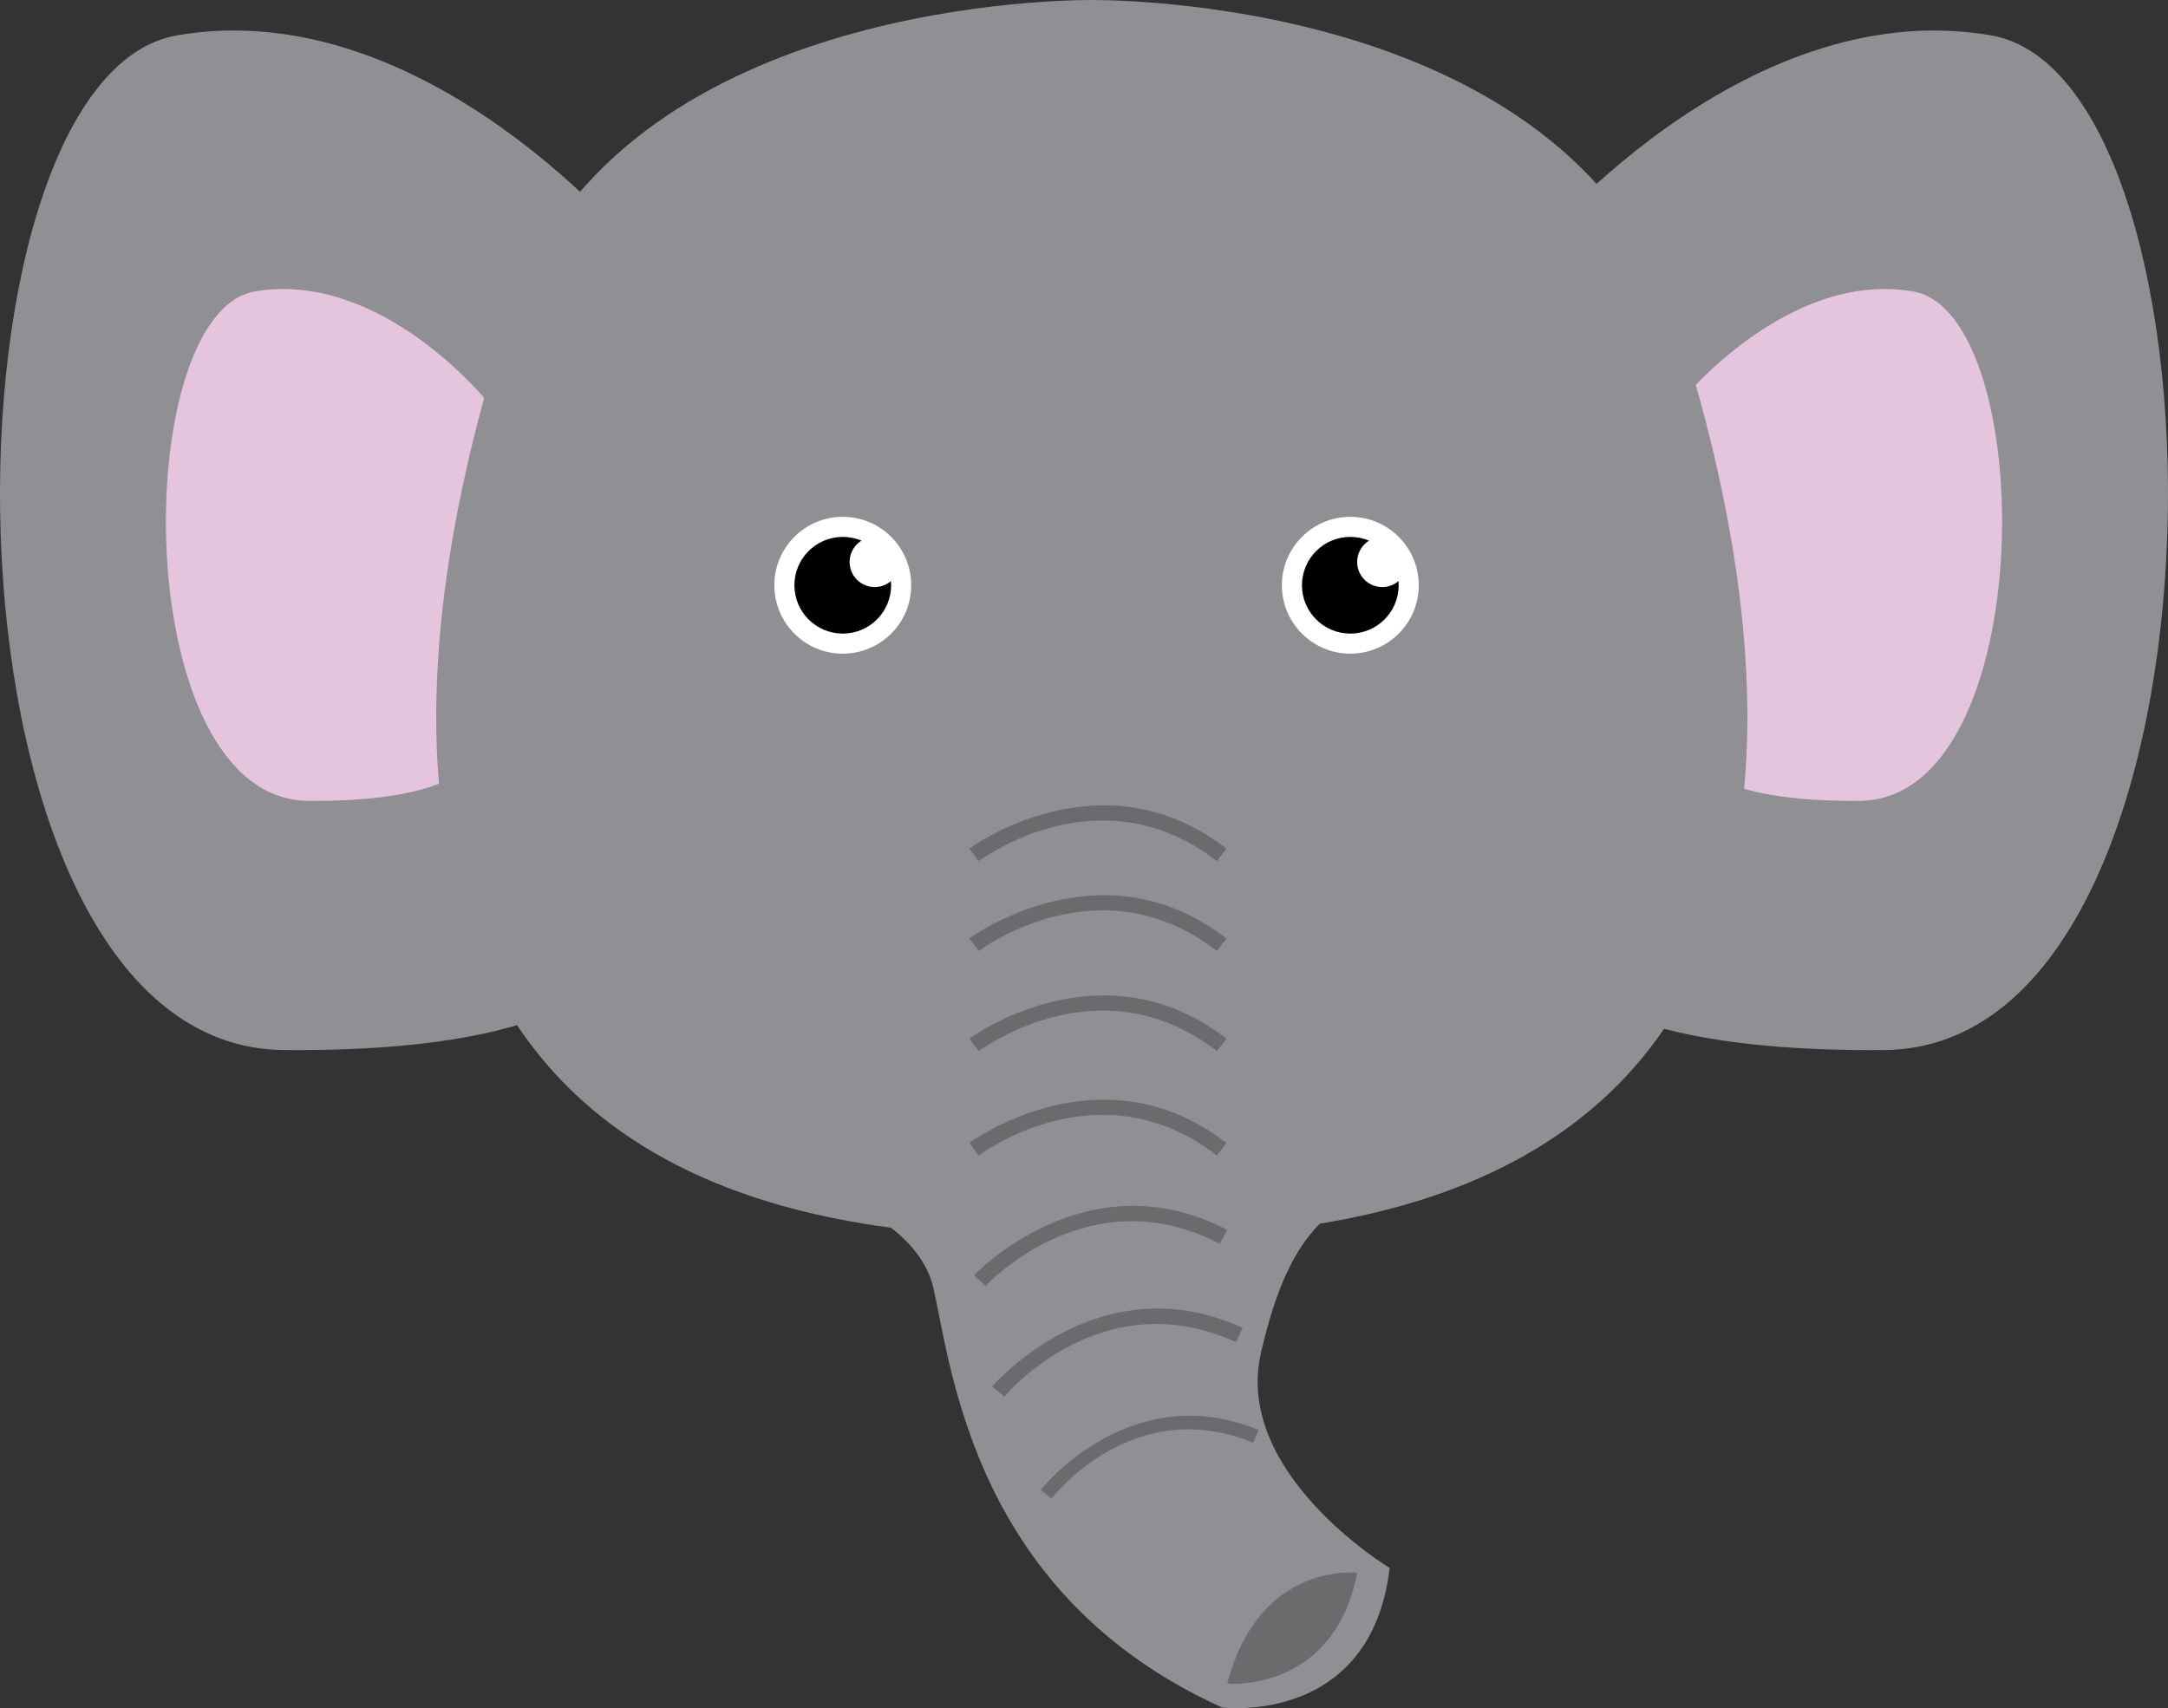 <?xml version="1.0" encoding="utf-8"?>
<!-- Generator: Adobe Illustrator 16.0.0, SVG Export Plug-In . SVG Version: 6.00 Build 0)  -->
<!DOCTYPE svg PUBLIC "-//W3C//DTD SVG 1.1//EN" "http://www.w3.org/Graphics/SVG/1.1/DTD/svg11.dtd">
<svg version="1.1" xmlns="http://www.w3.org/2000/svg" xmlns:xlink="http://www.w3.org/1999/xlink" x="0px" y="0px"
	 width="224.96px" height="177.29px" viewBox="0 0 224.96 177.29" enable-background="new 0 0 224.96 177.29" xml:space="preserve">
<rect x="0" y="0" width="224.96" height="177.29" fill="#333333" stroke="none"/>
<g id="Background" display="none">
	<g display="inline">
		<rect x="-58.177" y="-76.371" fill="#2FBABA" width="800" height="800"/>
	</g>
</g>
<g id="Objects">
	<g>
		<g>
			<g>
				<g>
					<path fill="#908F93" d="M158.654,26.284c0,0,21.87-27.08,47.899-22.623c26.03,4.457,26.277,105.014-11.056,105.322
						c-37.333,0.312-36.174-12.741-36.174-12.741L158.654,26.284z"/>
					<path fill="#E5C5DD" d="M174.46,41.603c0,0,10.979-13.594,24.045-11.356c13.067,2.237,13.191,52.717-5.55,52.873
						c-18.741,0.156-18.159-6.397-18.159-6.397L174.46,41.603z"/>
				</g>
				<g>
					<path fill="#908F93" d="M66.306,26.284c0,0-21.87-27.08-47.899-22.623C-7.623,8.118-7.871,108.675,29.462,108.983
						c37.333,0.312,36.174-12.741,36.174-12.741L66.306,26.284z"/>
					<path fill="#E5C5DD" d="M50.5,41.603c0,0-10.979-13.594-24.045-11.356c-13.067,2.237-13.191,52.717,5.55,52.873
						c18.741,0.156,18.159-6.397,18.159-6.397L50.5,41.603z"/>
				</g>
			</g>
			<path fill="#908F93" d="M136.952,127.002c56.627-9.287,46.395-64.712,37.017-93.609C163.454,0.993,118.561,0,113.291,0
				S63.128,0.993,52.613,33.393c-9.532,29.37-19.949,86.145,39.846,94.03c2.115,1.643,3.834,3.726,4.414,6.338
				c1.932,8.692,4.346,31.87,29.938,43.459c0,0,15.452,1.932,17.384-14.486c0,0-16.247-9.787-13.349-22.343
				C132.384,133.729,134.283,129.688,136.952,127.002z"/>
		</g>
		<g>
			<g>
				<circle fill="#FFFFFF" cx="87.449" cy="60.741" r="7.101"/>
				<circle cx="87.449" cy="60.741" r="5.018"/>
				<circle fill="#FFFFFF" cx="90.763" cy="58.327" r="2.604"/>
			</g>
			<g>
				<circle fill="#FFFFFF" cx="140.114" cy="60.741" r="7.101"/>
				<circle cx="140.115" cy="60.741" r="5.018"/>
				<circle fill="#FFFFFF" cx="143.428" cy="58.327" r="2.604"/>
			</g>
		</g>
		<g>
			<g>
				<g>
					<path fill="#6B6B6D" d="M101.559,89.377l-0.979-1.306c0.136-0.103,13.701-10.047,26.687,0.008l-0.999,1.29
						C114.278,80.086,102.072,88.993,101.559,89.377z"/>
				</g>
				<g>
					<path fill="#6B6B6D" d="M101.559,98.703l-0.979-1.305c0.136-0.103,13.701-10.047,26.687,0.007l-0.999,1.29
						C114.278,89.412,102.072,98.319,101.559,98.703z"/>
				</g>
				<g>
					<path fill="#6B6B6D" d="M101.559,109.104l-0.979-1.305c0.136-0.103,13.701-10.048,26.687,0.007l-0.999,1.29
						C114.278,99.814,102.072,108.721,101.559,109.104z"/>
				</g>
				<g>
					<path fill="#6B6B6D" d="M101.559,119.927l-0.979-1.305c0.136-0.103,13.701-10.048,26.687,0.007l-0.999,1.29
						C114.278,110.636,102.072,119.543,101.559,119.927z"/>
				</g>
				<g>
					<path fill="#6B6B6D" d="M102.265,133.466l-1.193-1.111c0.115-0.125,11.709-12.311,26.268-4.709l-0.756,1.446
						C113.143,122.074,102.702,132.997,102.265,133.466z"/>
				</g>
				<g>
					<path fill="#6B6B6D" d="M104.208,144.954l-1.251-1.046c0.109-0.131,11.039-12.915,25.981-6.097l-0.678,1.484
						C114.464,133.001,104.619,144.464,104.208,144.954z"/>
				</g>
				<g>
					<path fill="#6B6B6D" d="M109.12,155.518l-1.134-0.876c0.091-0.119,9.253-11.713,22.602-6.234l-0.545,1.325
						C117.719,144.676,109.464,155.074,109.12,155.518z"/>
				</g>
			</g>
			<path fill="#6B6B6D" d="M140.825,163.242c0,0-10.139-1.25-13.485,11.5C127.339,174.742,138.406,175.742,140.825,163.242z"/>
		</g>
	</g>
</g>
</svg>
